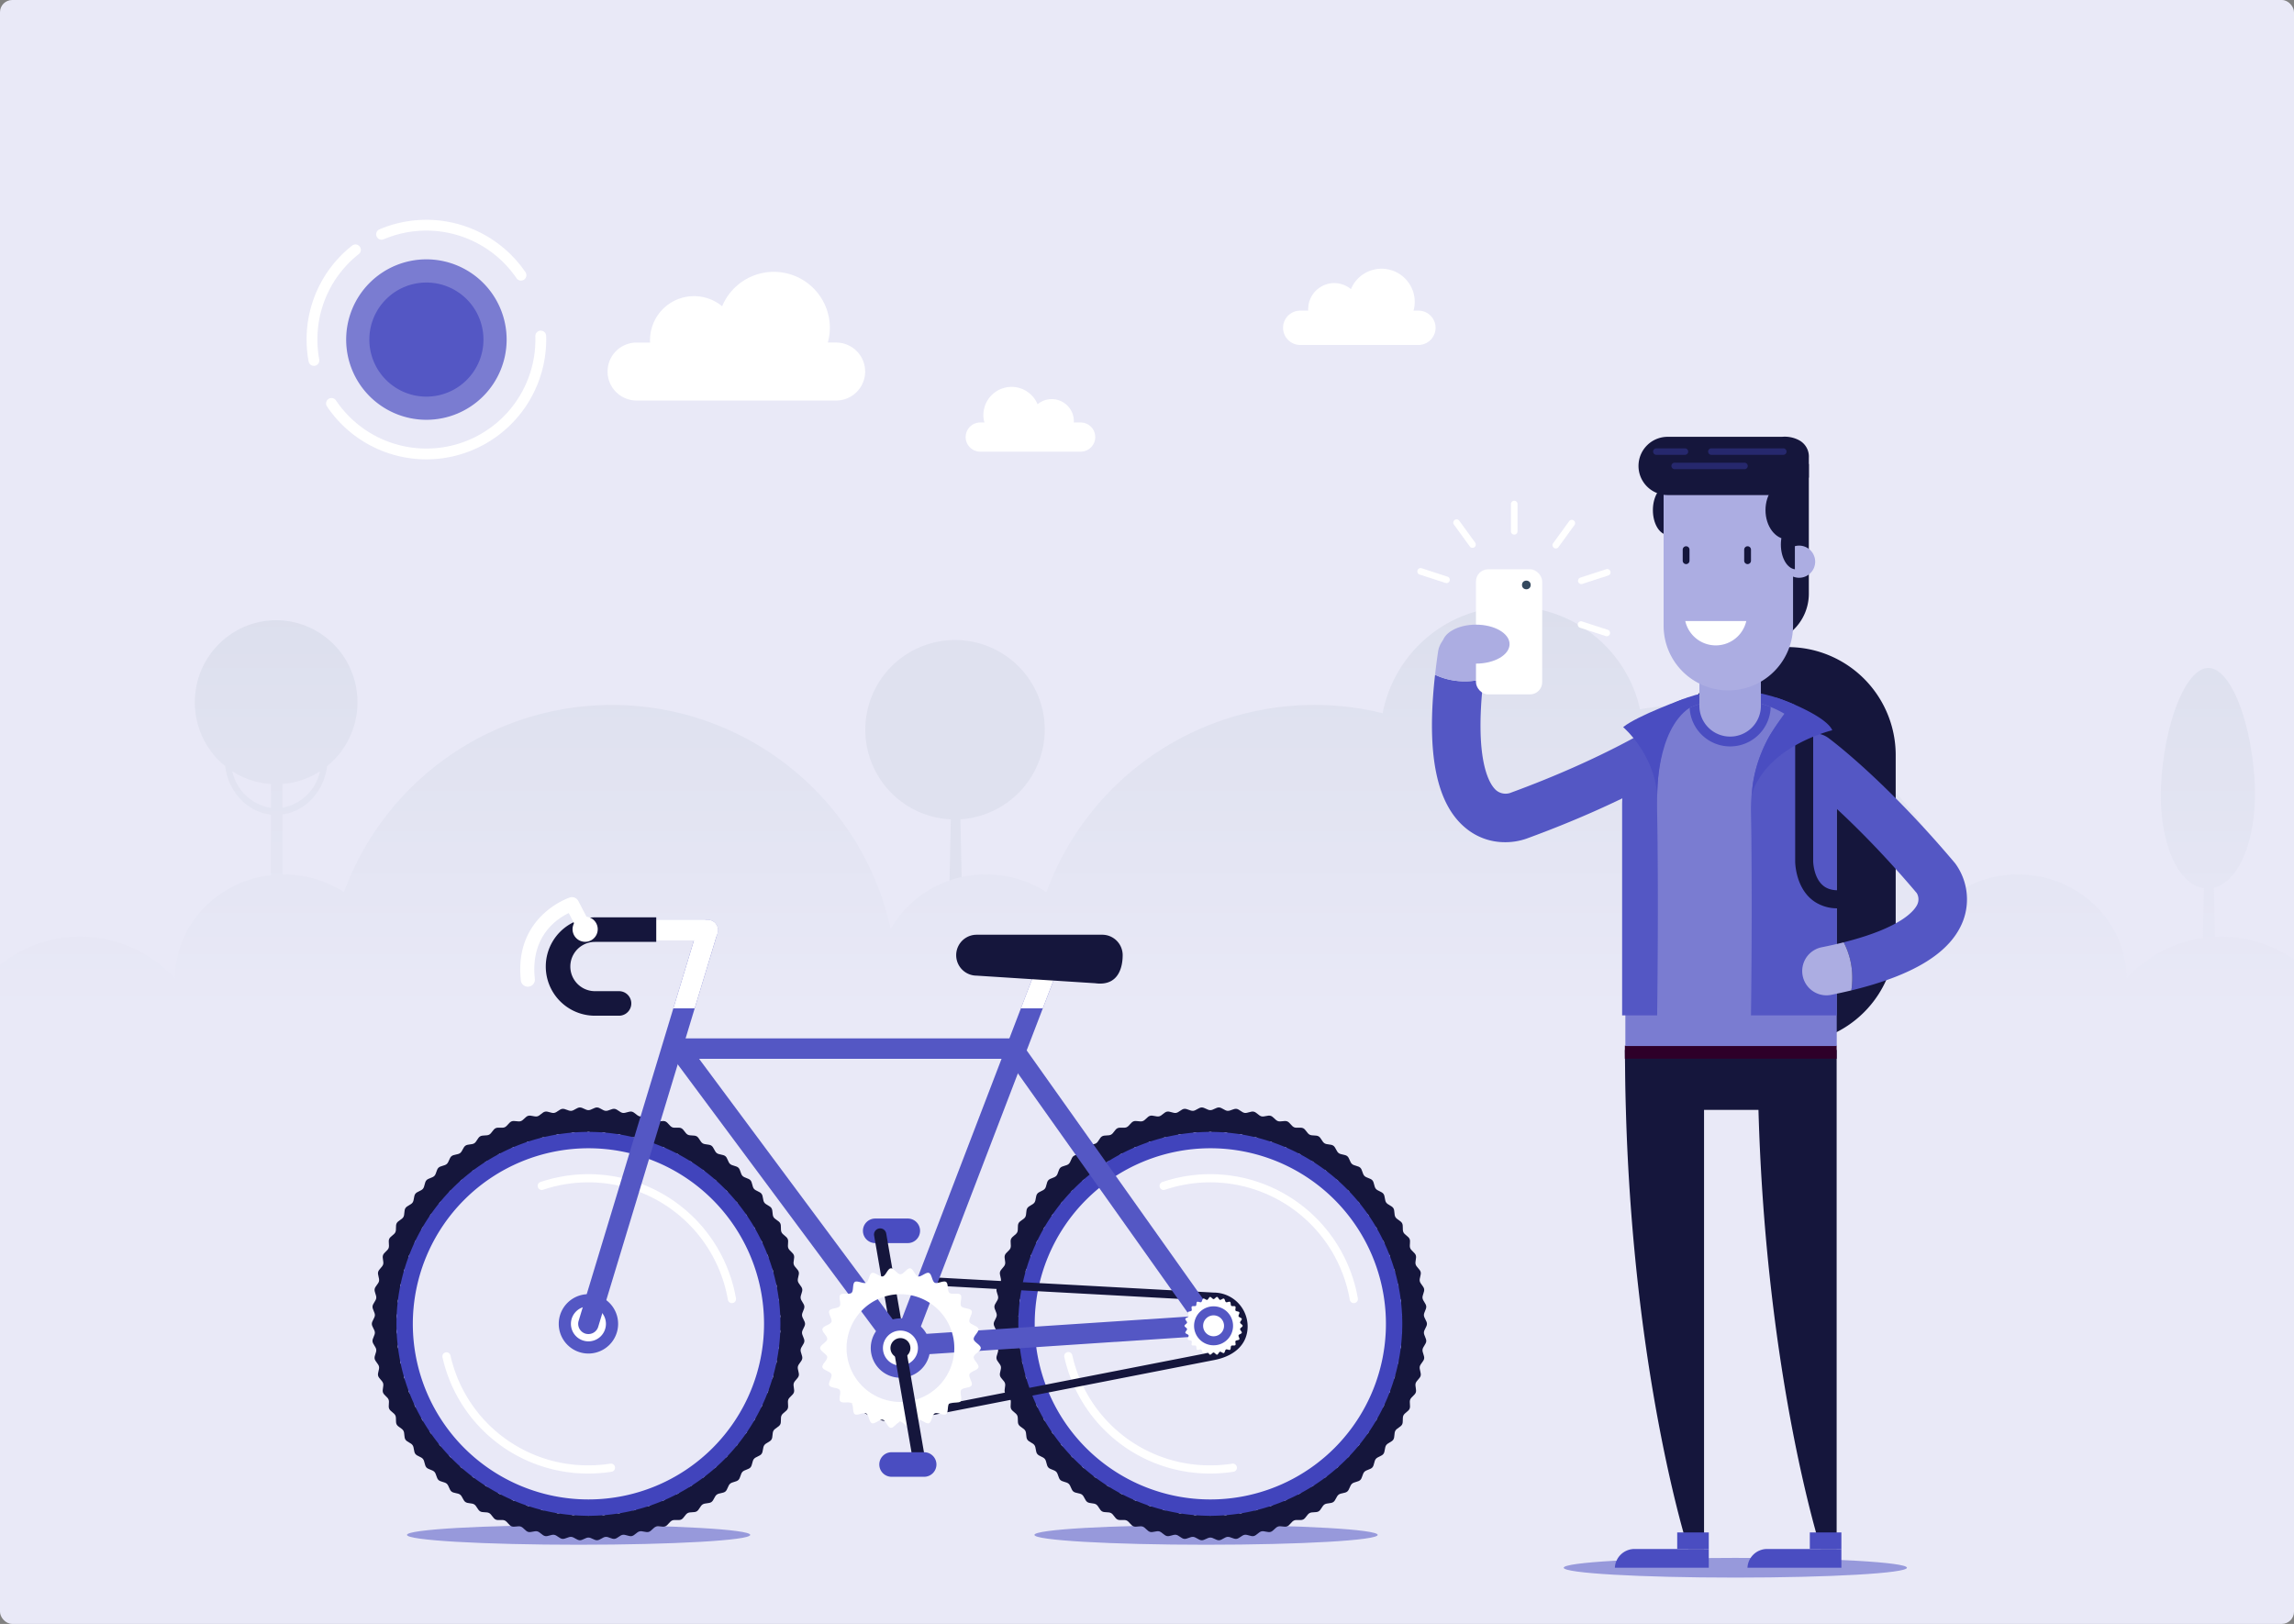 <svg xmlns="http://www.w3.org/2000/svg" width="565" height="400"><rect width="100%" height="100%" fill="#808080" stroke="none"/><defs><linearGradient id="linear-gradient" x1=".5" x2=".5" y2="1" gradientUnits="objectBoundingBox"><stop offset="0" stop-color="#dcdfed"/><stop offset="1" stop-color="#e9e9f7"/></linearGradient><clipPath id="clip-path"><rect id="mvp-71233-unsplash" class="cls-1" width="565" height="400" rx="3" transform="translate(385 5487)"/></clipPath><style>.cls-1{fill:#fff}.cls-6{fill:#7a7cd1}.cls-7{fill:#5457c4}.cls-8{fill:#9799db}.cls-9{fill:#4a4dc1}.cls-10{fill:#15163c}.cls-11{fill:#4144bc}.cls-12{fill:#acade2}.cls-16{fill:#26286d}</style></defs><g id="Mask_Group_4" data-name="Mask Group 4" transform="translate(-385 -5487)" clip-path="url(#clip-path)"><g id="Group_1935" data-name="Group 1935" transform="translate(499.605 5503.922)"><path id="color_background" data-name="color background" transform="translate(-194 -41)" fill="#e9e9f7" d="M0 0h757.562v444.722H0z"/><path id="Path_2062" data-name="Path 2062" d="M212.012 161.921a22.1 22.1 0 10-23.141 22.25l-.373 18.2h3.119l-.373-18.213a22.2 22.2 0 0020.768-22.237z" transform="translate(-69.297 .729)" fill="#dfe1ef"/><path id="Path_2063" data-name="Path 2063" d="M556.422 233.093c-.51 0-1.018.017-1.524.04l-.246-12.09c6.554-1.589 10.932-13.052 9.969-26.964-1.038-15-6.12-27.161-11.351-27.161s-10.4 12.16-11.542 27.161c-1.1 14.383 3.534 26.149 10.453 27.092l-.251 12.251a31.488 31.488 0 00-18.816 10.025c-.047-14.181-12.007-25.664-26.756-25.664a27.379 27.379 0 00-14.876 4.345A70.238 70.238 0 00413.3 177.1a32.374 32.374 0 00-63.39.966 70.318 70.318 0 00-82.822 44.063 27.38 27.38 0 00-14.876-4.345 26.919 26.919 0 00-23.478 13.394 70.3 70.3 0 00-134.65-9.049 27.38 27.38 0 00-14.884-4.346c-.1 0-.189.013-.285.014V203c5.711-.761 10.253-5.684 11.011-11.9a20.21 20.21 0 004.413-5l.014-.02a20.325 20.325 0 00.424-20.715c-.172-.3-.353-.6-.539-.9v-.008c-.317-.5-.656-.981-1.014-1.447a20.181 20.181 0 00-6.579-5.551l-.012-.005c-.29-.154-.587-.3-.886-.44h-.005a19.754 19.754 0 00-6.41-1.748h-.007a20.462 20.462 0 00-1.945-.095 19.849 19.849 0 00-7.88 1.624 20.257 20.257 0 00-11.528 13.535v.017c-.094.364-.173.734-.246 1.107v.009a20.591 20.591 0 00-.372 3.654c0 .083-.005.165-.005.249 0 .3.008.6.022.9q.02.4.053.8v.043a20.119 20.119 0 001.581 6.316l.014.029q.2.466.427.92l.021.043a20.248 20.248 0 005.359 6.691c.77 6.315 5.437 11.3 11.269 11.945v14.917c-13.282 1.482-23.6 12.308-23.646 25.477A31.483 31.483 0 000 252.578h585.561a31.66 31.66 0 00-29.139-19.485zm-477.5-37.6c.471-.035.938-.085 1.4-.154a19.671 19.671 0 002.12-.433h.005a19.842 19.842 0 005.72-2.528 11.586 11.586 0 01-9.248 8.971zm-2.825 5.9a11.556 11.556 0 01-9.5-9.014l.141.091h.007q.765.484 1.573.9.845.433 1.735.787h.008a19.835 19.835 0 006.042 1.353z" transform="translate(-123.969 -19.312)" fill="url(#linear-gradient)"/><g id="Group_1935-2" data-name="Group 1935" transform="translate(123.235 49.269)"><path id="cloud" class="cls-1" d="M235.85 81.244h1.122a6.378 6.378 0 01-.261-1.844 6.942 6.942 0 0113.35-2.653A5.452 5.452 0 01259 80.894a2.54 2.54 0 01-.016.35h1.772a3.591 3.591 0 010 7.18h-24.9a3.591 3.591 0 010-7.18z" transform="translate(-232.351 -43.367)"/><path id="cloud-2" data-name="cloud" class="cls-1" d="M353.907 49.991h-1.323a7.513 7.513 0 00.309-2.172 8.176 8.176 0 00-15.722-3.125 6.42 6.42 0 00-10.524 4.883 3.032 3.032 0 00.018.413h-2.087a4.229 4.229 0 000 8.455h29.329a4.229 4.229 0 000-8.455z" transform="translate(-242.289 -39.666)"/></g><g id="sun" transform="translate(-39.089 37.215)"><g id="Group_1936" data-name="Group 1936" transform="translate(0 6.05)"><path id="Path_2064" data-name="Path 2064" class="cls-1" d="M51.187 62.827a1.332 1.332 0 01-1.308-1.089 29.794 29.794 0 01-.489-5.384 29.359 29.359 0 0111.235-23.169 1.331 1.331 0 011.649 2.088 26.715 26.715 0 00-10.222 21.08 27.045 27.045 0 00.446 4.9 1.332 1.332 0 01-1.067 1.55 1.349 1.349 0 01-.244.024z" transform="translate(-49.39 -32.898)"/></g><g id="Group_1937" data-name="Group 1937" transform="translate(4.798 27.277)"><path id="Path_2065" data-name="Path 2065" class="cls-1" d="M79.5 88.558a29.492 29.492 0 01-24.474-13.029 1.33 1.33 0 112.206-1.488 26.846 26.846 0 0049.117-14.989c0-.286 0-.571-.012-.855a1.331 1.331 0 012.66-.085q.015.47.014.94A29.539 29.539 0 0179.5 88.558z" transform="translate(-54.798 -56.824)"/></g><g id="Group_1938" data-name="Group 1938" transform="translate(17.146)"><path id="Path_2066" data-name="Path 2066" class="cls-1" d="M104.368 41.06a1.329 1.329 0 01-1.1-.581 26.872 26.872 0 00-32.7-9.6 1.331 1.331 0 11-1.043-2.449 29.535 29.535 0 0135.942 10.55 1.331 1.331 0 01-1.1 2.08z" transform="translate(-68.715 -26.079)"/></g><path id="Path_2067" data-name="Path 2067" class="cls-6" d="M99.894 56.823a19.761 19.761 0 11-19.76-19.761 19.762 19.762 0 0119.76 19.761z" transform="translate(-50.629 -27.318)"/><path id="Path_2068" data-name="Path 2068" class="cls-7" d="M94.911 57.549A14.052 14.052 0 1180.86 43.5a14.051 14.051 0 0114.051 14.049z" transform="translate(-51.355 -28.044)"/></g><path id="cloud-3" data-name="cloud" class="cls-1" d="M189.4 57.951h-2.233a12.631 12.631 0 00.522-3.665 13.8 13.8 0 00-26.534-5.274 10.836 10.836 0 00-17.755 8.242 4.875 4.875 0 00.032.7h-3.522a7.137 7.137 0 000 14.27h49.5a7.137 7.137 0 000-14.27z" transform="translate(-97.904 9.506)"/><g id="Group_1941" data-name="Group 1941" transform="translate(-14.372 283.226)"><g id="Group_1939" data-name="Group 1939"><g id="shadow" transform="translate(0 75.498)"><path id="Path_2069" data-name="Path 2069" class="cls-8" d="M212.493 401.708c0 1.339 18.927 2.426 42.274 2.426s42.273-1.087 42.273-2.426-18.927-2.426-42.273-2.426-42.274 1.087-42.274 2.426z" transform="translate(-57.953 -399.282)"/><path id="Path_2070" data-name="Path 2070" class="cls-8" d="M38.305 401.708c0 1.339 18.926 2.426 42.273 2.426s42.274-1.087 42.274-2.426-18.927-2.426-42.274-2.426-42.273 1.087-42.273 2.426z" transform="translate(-38.305 -399.282)"/></g><path id="Path_2071" data-name="Path 2071" class="cls-9" d="M167.91 320.231h8.024a3.023 3.023 0 000-6.046h-8.024a3.023 3.023 0 000 6.046z" transform="translate(-52.583 -314.185)"/></g><g id="Group_1940" data-name="Group 1940" transform="translate(115.031 2.426)"><path id="Path_2072" data-name="Path 2072" class="cls-10" d="M167.982 318.688l.6 3.444 4.137 23.986a1.52 1.52 0 001.49 1.254 1.714 1.714 0 00.264-.02 1.506 1.506 0 001.227-1.746l-4.048-23.473-.685-3.957a1.512 1.512 0 00-2.981.513z" transform="translate(-167.961 -316.92)"/></g></g><g id="Group_1946" data-name="Group 1946" transform="translate(-23.025 255.861)"><g id="Group_1942" data-name="Group 1942"><path id="Path_2073" data-name="Path 2073" class="cls-10" d="M28.551 336.645c0-.715.724-1.412.752-2.121s-.638-1.467-.581-2.173.834-1.349.919-2.052-.518-1.514-.4-2.214.94-1.276 1.082-1.97-.393-1.549-.224-2.238 1.041-1.2 1.239-1.877-.267-1.575-.042-2.248 1.134-1.106 1.387-1.77-.138-1.592.141-2.246 1.22-1.011 1.525-1.652-.01-1.6.322-2.226 1.3-.909 1.654-1.524.119-1.593.5-2.192 1.366-.8 1.771-1.387.247-1.577.674-2.144 1.426-.691 1.876-1.241.373-1.553.844-2.084 1.476-.573 1.97-1.086.494-1.519 1.007-2.011 1.517-.453 2.049-.926.613-1.473 1.164-1.923 1.548-.332 2.117-.76.729-1.419 1.314-1.825 1.569-.206 2.171-.587.84-1.356 1.456-1.713 1.581-.079 2.211-.411.947-1.285 1.589-1.591 1.582.049 2.237-.232 1.047-1.2 1.712-1.458 1.573.177 2.249-.049 1.14-1.114 1.825-1.313 1.553.3 2.245.132 1.227-1.018 1.925-1.16 1.522.428 2.227.313 1.305-.915 2.014-1 1.482.55 2.193.492 1.375-.806 2.089-.835 1.434.667 2.149.667 1.441-.7 2.148-.667 1.382.779 2.088.835 1.491-.578 2.195-.492 1.314.887 2.014 1 1.532-.455 2.228-.313 1.236.99 1.925 1.16 1.564-.329 2.246-.131 1.152 1.088 1.825 1.313 1.585-.2 2.248.05 1.06 1.178 1.714 1.458 1.594-.074 2.237.232.961 1.26 1.589 1.591 1.6.056 2.211.412.857 1.333 1.457 1.714 1.585.183 2.17.587.747 1.4 1.315 1.825 1.566.31 2.116.759.633 1.453 1.165 1.924 1.537.433 2.049.926.514 1.5 1.007 2.011 1.5.554 1.969 1.085.393 1.535.844 2.085 1.447.673 1.875 1.24.27 1.56.674 2.145 1.389.786 1.771 1.388.143 1.575.5 2.191 1.321.893 1.653 1.523.015 1.583.322 2.225 1.245 1 1.524 1.653-.112 1.578.142 2.245 1.16 1.094 1.386 1.77-.24 1.564-.042 2.248 1.067 1.185 1.239 1.877-.366 1.539-.224 2.238.968 1.267 1.082 1.971-.49 1.5-.4 2.213.862 1.339.92 2.051-.61 1.459-.582 2.173.752 1.406.752 2.121-.724 1.412-.752 2.121.638 1.467.582 2.173-.835 1.349-.92 2.052.518 1.513.4 2.213-.94 1.278-1.082 1.972.394 1.549.224 2.238-1.041 1.2-1.238 1.877.266 1.575.041 2.248-1.134 1.106-1.387 1.77.138 1.592-.141 2.245-1.22 1.011-1.525 1.653.01 1.6-.322 2.225-1.3.91-1.654 1.525-.12 1.592-.5 2.192-1.365.8-1.77 1.387-.248 1.578-.675 2.145-1.426.69-1.876 1.24-.372 1.553-.844 2.084-1.476.574-1.97 1.087-.493 1.517-1.007 2.01-1.517.453-2.049.927-.614 1.473-1.164 1.923-1.548.331-2.117.76-.729 1.42-1.314 1.825-1.569.2-2.171.587-.839 1.356-1.456 1.712-1.58.08-2.211.413-.946 1.284-1.589 1.59-1.582-.049-2.236.232-1.048 1.2-1.713 1.457-1.573-.176-2.248.051-1.141 1.114-1.826 1.313-1.552-.3-2.245-.133-1.226 1.018-1.925 1.161-1.522-.429-2.227-.315-1.305.916-2.014 1-1.482-.55-2.193-.492-1.374.806-2.089.835-1.434-.667-2.148-.667-1.441.7-2.149.667-1.382-.779-2.088-.835-1.491.578-2.195.492-1.314-.888-2.014-1-1.532.456-2.228.314-1.237-.991-1.925-1.161-1.564.331-2.246.133-1.152-1.088-1.825-1.313-1.585.2-2.249-.051-1.059-1.178-1.712-1.457-1.6.074-2.238-.232-.961-1.26-1.589-1.591-1.6-.056-2.211-.413-.857-1.334-1.457-1.713-1.586-.183-2.171-.587-.746-1.4-1.314-1.826-1.567-.31-2.117-.76-.632-1.451-1.164-1.923-1.537-.434-2.049-.926-.514-1.5-1.007-2.01-1.5-.555-1.969-1.087-.393-1.533-.844-2.084-1.448-.672-1.876-1.241-.269-1.56-.673-2.145-1.39-.785-1.771-1.387-.143-1.575-.5-2.192-1.322-.894-1.654-1.524-.016-1.582-.321-2.224-1.246-1-1.526-1.653.113-1.578-.14-2.245-1.16-1.094-1.387-1.77.24-1.564.041-2.248-1.066-1.185-1.237-1.878.366-1.538.223-2.237-.967-1.267-1.082-1.971.49-1.5.4-2.213-.862-1.339-.919-2.051.61-1.459.581-2.173-.751-1.407-.751-2.122zm6.755 0c0 .633-.7 1.278-.672 1.9s.772 1.219.822 1.845-.592 1.33-.517 1.954.867 1.153.967 1.774-.484 1.372-.358 1.987.957 1.078 1.108 1.688-.371 1.405-.2 2.009 1.042 1 1.241 1.593-.256 1.431-.032 2.019 1.119.909 1.366 1.487-.139 1.447.131 2.015 1.189.815 1.482 1.372-.021 1.453.295 2 1.25.718 1.587 1.249.095 1.45.453 1.967 1.3.615 1.682 1.118.211 1.436.61 1.924 1.348.507 1.766.979.324 1.417.76 1.871 1.385.4 1.839.835.437 1.385.908 1.8 1.412.287 1.9.686.545 1.345 1.049 1.725 1.429.173 1.948.531.65 1.3 1.183 1.637 1.439.057 1.985.373.753 1.241 1.311 1.536 1.438-.06 2.008.212.85 1.176 1.43 1.426 1.428-.177 2.018.049.942 1.1 1.541 1.3 1.41-.289 2.016-.114 1.029 1.024 1.642 1.175 1.381-.4 2-.277 1.108.937 1.732 1.037 1.344-.514 1.972-.437 1.179.844 1.81.893 1.3-.619 1.93-.593 1.244.746 1.877.746 1.249-.722 1.876-.746 1.3.644 1.931.593 1.187-.819 1.811-.894 1.351.539 1.971.438 1.116-.912 1.732-1.037 1.39.427 2 .276 1.038-1 1.642-1.175 1.42.313 2.016.114.954-1.082 1.542-1.305 1.44.2 2.018-.049.862-1.155 1.43-1.426 1.451.08 2.009-.213.766-1.22 1.311-1.535 1.452-.037 1.984-.374.666-1.279 1.184-1.637 1.445-.153 1.948-.532.561-1.326 1.049-1.726 1.428-.267 1.9-.686.453-1.366.908-1.8 1.4-.38 1.839-.835.342-1.4.76-1.87 1.367-.492 1.766-.979.231-1.42.61-1.924 1.324-.6 1.682-1.118.115-1.435.453-1.966 1.27-.7 1.587-1.25 0-1.439.293-2 1.21-.8 1.482-1.372-.117-1.434.131-2.014 1.142-.9 1.366-1.487-.227-1.407-.027-2.007 1.066-.986 1.241-1.593-.347-1.4-.2-2.009.981-1.068 1.107-1.687-.46-1.363-.358-1.986.892-1.145.967-1.774-.568-1.322-.517-1.952.8-1.213.822-1.845-.672-1.271-.672-1.9.7-1.279.672-1.9-.772-1.22-.822-1.845.593-1.329.517-1.953-.867-1.153-.967-1.773.484-1.372.358-1.987-.957-1.078-1.107-1.688.371-1.405.2-2.01-1.042-1-1.24-1.593.256-1.431.032-2.019-1.119-.909-1.366-1.487.138-1.447-.132-2.015-1.188-.815-1.482-1.372.022-1.453-.294-2-1.25-.718-1.587-1.25-.095-1.45-.453-1.967-1.3-.614-1.682-1.116-.211-1.438-.609-1.925-1.349-.508-1.766-.98-.325-1.416-.76-1.87-1.385-.4-1.839-.835-.437-1.386-.908-1.8-1.412-.287-1.9-.686-.545-1.346-1.049-1.725-1.429-.173-1.947-.532-.651-1.3-1.184-1.636-1.439-.058-1.984-.374-.753-1.24-1.311-1.534-1.437.058-2.008-.214-.85-1.177-1.43-1.425-1.428.175-2.018-.05-.942-1.1-1.541-1.3-1.41.289-2.017.113-1.028-1.024-1.641-1.176-1.381.4-2 .278-1.107-.937-1.731-1.037-1.343.514-1.971.438-1.18-.845-1.81-.9-1.3.62-1.931.594-1.244-.747-1.876-.747-1.25.723-1.877.747-1.3-.644-1.93-.594-1.188.82-1.811.9-1.352-.539-1.972-.438-1.116.911-1.732 1.037-1.39-.428-2-.278-1.038 1-1.642 1.176-1.42-.313-2.017-.114-.953 1.081-1.54 1.3-1.441-.2-2.019.051-.863 1.155-1.431 1.425-1.451-.08-2.008.214-.767 1.22-1.311 1.535-1.452.036-1.985.374-.666 1.278-1.184 1.637-1.444.153-1.947.531-.562 1.326-1.05 1.726-1.428.269-1.9.686-.452 1.366-.907 1.8-1.4.381-1.838.836-.343 1.4-.761 1.87-1.367.492-1.766.98-.23 1.42-.609 1.925-1.324.6-1.682 1.116-.115 1.436-.453 1.968-1.27.7-1.587 1.248 0 1.44-.293 2-1.211.8-1.482 1.373.116 1.435-.132 2.015-1.141.9-1.365 1.487.232 1.42.032 2.018-1.065.987-1.241 1.593.348 1.4.2 2.01-.981 1.069-1.107 1.688.46 1.363.358 1.986-.892 1.145-.967 1.773.568 1.321.517 1.951-.8 1.213-.822 1.845.661 1.259.661 1.892z" transform="translate(-28.551 -283.341)"/></g><g id="Group_1943" data-name="Group 1943" transform="translate(6.065 6.022)"><path id="Path_2074" data-name="Path 2074" class="cls-11" d="M35.387 337.411a47.282 47.282 0 1147.283 47.282 47.335 47.335 0 01-47.283-47.282zm4.031 0A43.251 43.251 0 1082.67 294.16a43.3 43.3 0 00-43.252 43.251z" transform="translate(-35.387 -290.129)"/></g><g id="Group_1944" data-name="Group 1944" transform="translate(40.847 16.435)"><path id="Path_2075" data-name="Path 2075" class="cls-1" d="M122.434 333.633a1.033 1.033 0 00.171-.016 1.007 1.007 0 00.823-1.162A36.906 36.906 0 0075.276 303.8a1.007 1.007 0 10.646 1.908 34.893 34.893 0 0145.519 27.092 1.009 1.009 0 00.993.833z" transform="translate(-74.591 -301.865)"/></g><g id="Group_1945" data-name="Group 1945" transform="translate(17.369 60.283)"><path id="Path_2076" data-name="Path 2076" class="cls-1" d="M84.107 381.179a37.317 37.317 0 005.675-.434 1.008 1.008 0 10-.308-1.992 35.34 35.34 0 01-5.368.411 34.66 34.66 0 01-33.988-27.09 1.008 1.008 0 00-1.965.446 36.664 36.664 0 0035.954 28.659z" transform="translate(-48.128 -351.288)"/></g></g><g id="Group_1947" data-name="Group 1947" transform="translate(23.011 301.856)"><path id="Path_2077" data-name="Path 2077" class="cls-7" d="M80.44 342.493a7.311 7.311 0 107.311-7.31 7.31 7.31 0 00-7.311 7.31z" transform="translate(-80.44 -335.183)"/><path id="Path_2078" data-name="Path 2078" class="cls-1" d="M83.821 342.874a4.311 4.311 0 104.312-4.31 4.311 4.311 0 00-4.312 4.31z" transform="translate(-80.821 -335.564)"/></g><g id="Group_1952" data-name="Group 1952" transform="translate(130.141 255.861)"><g id="Group_1948" data-name="Group 1948"><path id="Path_2079" data-name="Path 2079" class="cls-10" d="M201.19 336.645c0-.715.724-1.412.752-2.121s-.638-1.466-.582-2.173.835-1.349.919-2.052-.517-1.513-.4-2.214.94-1.277 1.082-1.971-.394-1.549-.224-2.238 1.04-1.2 1.238-1.877-.267-1.575-.042-2.248 1.135-1.106 1.387-1.77-.138-1.592.141-2.246 1.22-1.011 1.526-1.652-.01-1.6.321-2.226 1.3-.909 1.655-1.524.119-1.592.5-2.191 1.365-.8 1.77-1.388.248-1.577.675-2.144 1.426-.691 1.876-1.241.372-1.553.844-2.084 1.477-.573 1.97-1.086.494-1.518 1.007-2.01 1.516-.454 2.049-.926.613-1.474 1.164-1.924 1.548-.331 2.117-.76.729-1.419 1.315-1.825 1.569-.2 2.17-.586.84-1.357 1.457-1.714 1.58-.079 2.21-.411.946-1.285 1.589-1.591 1.581.049 2.236-.231 1.047-1.2 1.713-1.458 1.572.177 2.248-.049 1.141-1.114 1.826-1.313 1.553.3 2.245.132 1.226-1.018 1.925-1.16 1.522.428 2.226.313 1.306-.915 2.015-1 1.482.55 2.194.492 1.374-.806 2.088-.835 1.435.667 2.149.667 1.44-.7 2.149-.667 1.382.779 2.088.835 1.491-.578 2.194-.492 1.316.887 2.016 1 1.531-.454 2.227-.312 1.237.99 1.925 1.16 1.563-.329 2.246-.132 1.152 1.088 1.825 1.313 1.585-.2 2.249.05 1.059 1.179 1.712 1.459 1.6-.075 2.237.232.961 1.26 1.59 1.591 1.6.055 2.211.412.856 1.333 1.456 1.713 1.587.183 2.171.587.747 1.4 1.315 1.826 1.566.309 2.116.759.633 1.451 1.164 1.923 1.538.434 2.049.927.515 1.5 1.008 2.01 1.5.555 1.968 1.086.393 1.534.844 2.085 1.448.673 1.876 1.24.27 1.56.674 2.145 1.389.786 1.771 1.387.143 1.577.5 2.193 1.322.893 1.654 1.522.015 1.583.321 2.225 1.246 1 1.526 1.653-.113 1.578.14 2.245 1.16 1.094 1.386 1.77-.239 1.564-.041 2.248 1.068 1.185 1.239 1.877-.366 1.538-.224 2.238.967 1.267 1.081 1.971-.491 1.5-.4 2.213.861 1.339.919 2.051-.609 1.459-.58 2.173.751 1.406.751 2.121-.723 1.412-.751 2.121.636 1.467.58 2.173-.835 1.349-.919 2.052.517 1.513.4 2.213-.939 1.278-1.082 1.972.394 1.549.225 2.238-1.041 1.2-1.239 1.877.266 1.575.041 2.248-1.133 1.106-1.386 1.77.138 1.592-.14 2.245-1.221 1.012-1.526 1.653.009 1.6-.322 2.226-1.3.91-1.654 1.524-.119 1.592-.5 2.192-1.366.8-1.771 1.387-.248 1.577-.674 2.144-1.426.691-1.876 1.242-.373 1.552-.845 2.084-1.475.573-1.968 1.086-.5 1.518-1.008 2.01-1.517.454-2.049.927-.614 1.473-1.165 1.923-1.548.332-2.117.76-.728 1.42-1.313 1.825-1.57.206-2.17.587-.842 1.356-1.457 1.712-1.58.081-2.211.413-.947 1.284-1.589 1.59-1.581-.049-2.237.232-1.046 1.2-1.712 1.457-1.573-.176-2.249.051-1.141 1.114-1.825 1.313-1.553-.3-2.245-.133-1.226 1.018-1.925 1.161-1.522-.429-2.226-.314-1.306.916-2.016 1-1.482-.55-2.193-.492-1.374.806-2.088.835-1.434-.667-2.149-.667-1.44.7-2.149.667-1.381-.779-2.088-.835-1.491.578-2.2.492-1.314-.888-2.014-1-1.532.456-2.227.314-1.238-.991-1.926-1.161-1.563.33-2.245.133-1.152-1.088-1.826-1.313-1.585.2-2.248-.051-1.059-1.178-1.713-1.457-1.594.074-2.237-.232-.961-1.26-1.589-1.591-1.6-.056-2.211-.413-.857-1.334-1.458-1.713-1.585-.183-2.17-.588-.746-1.4-1.314-1.825-1.567-.31-2.117-.76-.633-1.451-1.164-1.923-1.537-.434-2.049-.926-.514-1.5-1.007-2.011-1.5-.554-1.969-1.086-.393-1.534-.844-2.084-1.447-.672-1.875-1.242-.27-1.559-.675-2.144-1.389-.785-1.77-1.387-.143-1.575-.5-2.191-1.321-.894-1.654-1.524-.015-1.583-.321-2.225-1.245-1-1.525-1.653.113-1.578-.141-2.244-1.16-1.095-1.386-1.771.24-1.563.042-2.248-1.067-1.184-1.239-1.878.366-1.538.224-2.237-.969-1.267-1.082-1.971.49-1.5.4-2.213-.861-1.339-.919-2.051.61-1.459.582-2.173-.749-1.409-.749-2.124zm6.755 0c0 .633-.7 1.278-.672 1.9s.771 1.219.822 1.845-.593 1.33-.517 1.954.867 1.153.967 1.774-.484 1.372-.358 1.987.957 1.078 1.107 1.688-.371 1.405-.2 2.009 1.042 1 1.24 1.593-.256 1.431-.032 2.019 1.119.909 1.366 1.487-.138 1.447.131 2.014 1.189.815 1.482 1.372-.022 1.453.294 2 1.25.718 1.587 1.247.095 1.451.453 1.969 1.3.615 1.682 1.118.211 1.436.61 1.924 1.348.507 1.766.979.325 1.417.761 1.871 1.384.4 1.838.835.437 1.385.908 1.8 1.411.286 1.9.684.546 1.346 1.05 1.726 1.428.173 1.947.531.651 1.3 1.184 1.637 1.438.057 1.983.373.754 1.24 1.312 1.535 1.437-.059 2.007.212.85 1.177 1.431 1.426 1.428-.176 2.018.049.942 1.1 1.541 1.305 1.409-.289 2.016-.114 1.029 1.024 1.642 1.175 1.38-.4 2-.277 1.108.937 1.733 1.037 1.342-.514 1.97-.438 1.179.845 1.809.894 1.3-.619 1.931-.593 1.244.746 1.877.746 1.25-.722 1.877-.746 1.3.644 1.93.593 1.187-.819 1.811-.894 1.352.539 1.972.438 1.116-.912 1.732-1.037 1.39.427 2 .277 1.038-1 1.642-1.176 1.42.313 2.016.114.953-1.081 1.541-1.305 1.44.2 2.019-.049.862-1.155 1.43-1.426 1.451.08 2.009-.213.767-1.22 1.311-1.535 1.452-.037 1.984-.374.666-1.278 1.184-1.637 1.444-.153 1.948-.532.561-1.326 1.048-1.725 1.428-.269 1.9-.686.452-1.367.908-1.8 1.4-.38 1.839-.834.341-1.4.759-1.871 1.367-.492 1.766-.979.231-1.42.61-1.924 1.323-.6 1.681-1.118.115-1.435.453-1.966 1.27-.7 1.586-1.249 0-1.439.295-2 1.21-.8 1.481-1.372-.117-1.434.132-2.014 1.141-.9 1.365-1.487-.232-1.419-.031-2.019 1.064-.986 1.239-1.593-.347-1.4-.2-2.01.981-1.068 1.107-1.687-.458-1.363-.358-1.986.892-1.145.967-1.774-.568-1.322-.517-1.952.8-1.213.822-1.845-.673-1.271-.673-1.9.7-1.278.673-1.9-.771-1.22-.822-1.845.593-1.329.517-1.953-.867-1.152-.967-1.773.484-1.373.358-1.988-.957-1.078-1.108-1.688.371-1.405.2-2.01-1.041-1-1.239-1.593.256-1.431.031-2.019-1.119-.909-1.366-1.487.139-1.447-.131-2.016-1.189-.814-1.482-1.371.021-1.453-.295-2-1.25-.718-1.587-1.249-.095-1.45-.452-1.967-1.3-.615-1.683-1.118-.21-1.436-.609-1.924-1.348-.508-1.766-.98-.325-1.415-.761-1.87-1.384-.4-1.838-.835-.437-1.385-.908-1.8-1.411-.287-1.9-.686-.547-1.347-1.05-1.725-1.428-.174-1.947-.532-.652-1.3-1.183-1.637-1.438-.057-1.984-.373-.753-1.24-1.311-1.535-1.437.059-2.008-.213-.85-1.177-1.43-1.425-1.429.175-2.019-.05-.941-1.1-1.541-1.3-1.409.289-2.015.113-1.03-1.025-1.643-1.176-1.381.4-2 .278-1.108-.937-1.732-1.037-1.343.514-1.971.437-1.179-.844-1.809-.894-1.3.62-1.931.594-1.244-.747-1.877-.747-1.25.723-1.877.747-1.3-.644-1.93-.594-1.187.82-1.811.9-1.351-.539-1.971-.438-1.116.912-1.733 1.037-1.389-.428-2-.277-1.038 1-1.642 1.176-1.42-.313-2.016-.114-.954 1.081-1.542 1.3-1.44-.2-2.018.05-.863 1.155-1.43 1.425-1.451-.079-2.009.214-.767 1.22-1.312 1.535-1.451.037-1.983.374-.666 1.278-1.184 1.637-1.445.153-1.948.531-.561 1.326-1.049 1.726-1.428.269-1.9.686-.452 1.367-.907 1.8-1.4.381-1.838.836-.342 1.4-.761 1.87-1.366.492-1.766.979-.23 1.42-.61 1.924-1.324.6-1.682 1.117-.114 1.435-.452 1.967-1.271.7-1.587 1.248 0 1.44-.294 2-1.21.8-1.482 1.372.117 1.435-.131 2.015-1.142.9-1.366 1.487.232 1.42.033 2.018-1.066.987-1.241 1.593.347 1.4.2 2.01-.981 1.069-1.107 1.688.46 1.363.358 1.986-.892 1.145-.967 1.773.568 1.321.517 1.951-.8 1.213-.822 1.845.675 1.267.675 1.9z" transform="translate(-201.19 -283.341)"/></g><g id="Group_1949" data-name="Group 1949" transform="translate(6.065 6.022)"><path id="Path_2080" data-name="Path 2080" class="cls-11" d="M208.026 337.411a47.282 47.282 0 1147.282 47.282 47.335 47.335 0 01-47.282-47.282zm4.031 0a43.252 43.252 0 1043.251-43.251 43.3 43.3 0 00-43.251 43.251z" transform="translate(-208.026 -290.129)"/></g><g id="Group_1950" data-name="Group 1950" transform="translate(40.848 16.435)"><path id="Path_2081" data-name="Path 2081" class="cls-1" d="M295.073 333.633a1.024 1.024 0 00.171-.016 1 1 0 00.822-1.162 36.9 36.9 0 00-48.15-28.656 1.007 1.007 0 00.645 1.908 34.894 34.894 0 0145.52 27.088 1.008 1.008 0 00.992.838z" transform="translate(-247.231 -301.865)"/></g><g id="Group_1951" data-name="Group 1951" transform="translate(17.37 60.283)"><path id="Path_2082" data-name="Path 2082" class="cls-1" d="M256.745 381.179a37.323 37.323 0 005.676-.434 1.008 1.008 0 10-.307-1.992 35.346 35.346 0 01-5.369.411 34.659 34.659 0 01-33.986-27.09 1.008 1.008 0 10-1.965.446 36.665 36.665 0 0035.951 28.659z" transform="translate(-220.768 -351.289)"/></g></g><g id="Group_1953" data-name="Group 1953" transform="translate(89.223 297.282)"><path id="Path_2083" data-name="Path 2083" class="cls-10" d="M155.071 347.849a18.048 18.048 0 0118.261-17.821l76.868 4.18a8.362 8.362 0 018.329 8.376c-.027 4.223-3.031 7.226-8.239 8.242L173.226 365.9a11.325 11.325 0 01-2 .165c-8.216-.053-16.217-9.078-16.155-18.216zm2.032.014c-.055 8.122 6.946 16.14 14.135 16.19a9.113 9.113 0 001.614-.131l77.048-15.073c2.454-.478 6.571-1.931 6.6-6.279a6.349 6.349 0 00-6.36-6.348l-76.868-4.181a16.013 16.013 0 00-16.172 15.822z" transform="translate(-155.071 -330.027)"/></g><g id="Group_1957" data-name="Group 1957" transform="translate(27.8 209.674)"><g id="Group_1954" data-name="Group 1954" transform="translate(22.249 29.172)"><path id="Path_2084" data-name="Path 2084" class="cls-7" d="M165.828 341.408l-54.415-73.223a2.52 2.52 0 012.023-4.023h82.293a2.514 2.514 0 012.054 1.062l48.37 68.185a2.519 2.519 0 01-1.888 3.971l-76.249 5.038c-.055 0-.111.006-.166.006a2.515 2.515 0 01-2.022-1.016zm28.6-72.206h-75.982l50.606 68.1 70.384-4.652z" transform="translate(-110.916 -264.163)"/></g><g id="Group_1955" data-name="Group 1955" transform="translate(77.853 10.019)"><path id="Path_2085" data-name="Path 2085" class="cls-7" d="M175.211 338.489a2.54 2.54 0 003.255-1.451l31.7-82.7 3.196-8.338a2.52 2.52 0 10-4.707-1.8l-3.889 10.147-31.006 80.9a2.517 2.517 0 001.451 3.242z" transform="translate(-173.589 -242.574)"/><path id="Path_2086" data-name="Path 2086" class="cls-1" d="M208.729 254.338h5.4l3.196-8.338a2.52 2.52 0 10-4.707-1.8z" transform="translate(-177.553 -242.574)"/></g><g id="Group_1956" data-name="Group 1956"><path id="Path_2087" data-name="Path 2087" class="cls-7" d="M87.63 333.187a2.646 2.646 0 00.728.1 2.516 2.516 0 002.411-1.788l23.765-78.442 5.613-18.531a2.517 2.517 0 10-4.817-1.462l-6.057 19.993-23.327 76.98a2.531 2.531 0 001.684 3.15z" transform="translate(-85.838 -231.282)"/><path id="Path_2088" data-name="Path 2088" class="cls-1" d="M112.253 253.061h5.26l5.613-18.531a2.517 2.517 0 10-4.817-1.462z" transform="translate(-88.818 -231.282)"/></g></g><g id="Group_1958" data-name="Group 1958" transform="translate(87.384 295.489)"><path id="Path_2089" data-name="Path 2089" class="cls-1" d="M154.741 349.843c.091.767-1.354 1.808-1.172 2.544s1.948 1 2.218 1.711-.88 2.077-.525 2.75 2.129.5 2.563 1.127-.358 2.226.149 2.8 2.186-.026 2.759.482.179 2.246.809 2.681 2.115-.547 2.795-.189.709 2.136 1.428 2.409 1.919-1.039 2.667-.855 1.2 1.9 1.966 1.993c.751.091 1.61-1.469 2.384-1.469s1.636 1.561 2.386 1.469c.767-.092 1.231-1.813 1.967-1.994s1.956 1.125 2.666.855.755-2.054 1.428-2.41 2.168.624 2.8.189.238-2.174.809-2.682 2.251.091 2.758-.482-.287-2.166.148-2.8 2.206-.449 2.564-1.127-.8-2.033-.526-2.751 2.034-.962 2.218-1.71-1.266-1.777-1.172-2.544c.089-.751 1.742-1.417 1.742-2.191s-1.654-1.443-1.743-2.191c-.093-.767 1.353-1.809 1.172-2.544s-1.947-1-2.218-1.71.879-2.079.526-2.751-2.131-.5-2.565-1.127.358-2.226-.149-2.8-2.186.026-2.757-.482-.18-2.246-.81-2.68-2.116.546-2.795.189-.709-2.136-1.428-2.409-1.918 1.039-2.666.854-1.2-1.9-1.967-1.992c-.749-.091-1.608 1.469-2.384 1.469s-1.635-1.561-2.385-1.469c-.767.091-1.231 1.814-1.966 1.994s-1.958-1.125-2.667-.855-.755 2.054-1.429 2.409-2.167-.623-2.795-.189-.238 2.175-.808 2.681-2.252-.09-2.76.482.288 2.168-.147 2.8-2.206.447-2.564 1.126.8 2.032.526 2.751-2.033.961-2.217 1.708 1.263 1.778 1.172 2.544c-.091.75-1.743 1.417-1.743 2.191s1.648 1.445 1.738 2.195zm4.772-2.192a13.269 13.269 0 1113.268 13.269 13.269 13.269 0 01-13.267-13.269z" transform="translate(-152.998 -328.007)"/><path id="Path_2090" data-name="Path 2090" class="cls-7" d="M167.058 349.219a7.31 7.31 0 107.31-7.31 7.311 7.311 0 00-7.31 7.31z" transform="translate(-154.584 -329.575)"/><path id="Path_2091" data-name="Path 2091" class="cls-1" d="M170.438 349.6a4.311 4.311 0 104.311-4.31 4.312 4.312 0 00-4.311 4.31z" transform="translate(-154.965 -329.956)"/><path id="Path_2092" data-name="Path 2092" class="cls-10" d="M172.526 349.836a2.458 2.458 0 102.458-2.458 2.459 2.459 0 00-2.458 2.458z" transform="translate(-155.201 -330.192)"/></g><g id="Group_1959" data-name="Group 1959" transform="translate(120.899 213.319)"><path id="Path_2093" data-name="Path 2093" class="cls-10" d="M195.811 245.466l29.167 1.871c5.873.816 6.8-4.127 6.8-6.91a5.037 5.037 0 00-5.038-5.038h-30.929a5.038 5.038 0 000 10.076z" transform="translate(-190.773 -235.39)"/></g><g id="Group_1964" data-name="Group 1964" transform="translate(13.528 204.058)"><g id="Group_1960" data-name="Group 1960" transform="translate(17.626 5.616)"><path id="Path_2094" data-name="Path 2094" class="cls-1" d="M92.139 236.319h26.025a2.519 2.519 0 000-5.038H92.139a2.519 2.519 0 100 5.038z" transform="translate(-89.619 -231.281)"/></g><g id="Group_1961" data-name="Group 1961" transform="translate(6.291 4.979)"><path id="Path_2095" data-name="Path 2095" class="cls-10" d="M88.957 230.563h15.092v6.045H88.957a6.069 6.069 0 100 12.138h5.923a3.023 3.023 0 010 6.046H88.8a12.115 12.115 0 01.158-24.229z" transform="translate(-76.842 -230.563)"/></g><g id="Group_1963" data-name="Group 1963"><g id="Group_1962" data-name="Group 1962"><path id="Path_2096" data-name="Path 2096" class="cls-1" d="M71.622 247.01c.063 0 .126 0 .188-.011a1.733 1.733 0 001.537-1.909c-1.136-10.505 5.44-14.831 8.357-16.215l2.5 4.788a1.733 1.733 0 003.071-1.6l-3.229-6.178a1.733 1.733 0 00-2.046-.856c-.139.043-13.821 4.493-12.1 20.434a1.734 1.734 0 001.722 1.547z" transform="translate(-69.752 -224.951)"/></g><path id="Path_2097" data-name="Path 2097" class="cls-1" d="M84.383 232.657a3.1 3.1 0 103.811-2.18 3.1 3.1 0 00-3.811 2.18z" transform="translate(-71.39 -225.562)"/></g></g><g id="Group_1967" data-name="Group 1967" transform="translate(101.963 313.954)"><g id="Group_1965" data-name="Group 1965" transform="translate(3.582)"><path id="Path_2098" data-name="Path 2098" class="cls-10" d="M173.489 350.59l4.09 23.693.644 3.735a1.513 1.513 0 001.49 1.255 1.476 1.476 0 00.256-.022 1.508 1.508 0 001.233-1.746l-.555-3.222-4.178-24.207a1.513 1.513 0 00-2.981.515z" transform="translate(-173.468 -348.819)"/></g><g id="Group_1966" data-name="Group 1966" transform="translate(0 26.835)"><path id="Path_2099" data-name="Path 2099" class="cls-9" d="M172.453 385.112h8.024a3.023 3.023 0 100-6.046h-8.024a3.023 3.023 0 000 6.046z" transform="translate(-169.43 -379.066)"/></g></g><g id="Group_1968" data-name="Group 1968" transform="translate(177.13 302.538)"><path id="Path_2100" data-name="Path 2100" class="cls-7" d="M255.1 343.164a6.321 6.321 0 106.321-6.322 6.32 6.32 0 00-6.321 6.322z" transform="translate(-254.26 -336.053)"/><path id="Path_2101" data-name="Path 2101" class="cls-1" d="M254.786 343.856c.032.279-.492.656-.425.921s.705.363.8.62-.318.751-.191 1 .772.182.93.408-.13.8.053 1.013.791-.011 1 .174.066.814.294.969.766-.2 1.011-.067.256.774.516.872.695-.377.965-.311.434.69.712.721.584-.531.864-.531.592.565.862.531.446-.657.712-.721.708.407.966.311.272-.743.517-.874.784.226 1.01.068.087-.785.294-.969.814.035 1-.174-.1-.787.054-1.013.8-.164.928-.408-.288-.735-.191-1 .737-.349.8-.62-.457-.642-.424-.921.632-.513.632-.793-.6-.523-.632-.795.491-.653.424-.919-.705-.364-.8-.62.318-.752.191-.995-.772-.181-.929-.407.13-.806-.053-1.014-.792.011-1-.174-.066-.813-.295-.97-.766.2-1.011.066-.256-.774-.516-.871-.7.377-.965.31-.434-.689-.712-.72-.582.532-.862.532-.592-.566-.864-.532-.445.657-.712.72-.709-.406-.966-.31-.271.746-.516.871-.785-.224-1.012-.066-.086.788-.293.971-.815-.031-1 .173.1.786-.054 1.014-.8.163-.929.407.288.735.191 1-.736.348-.8.619.457.643.425.921-.633.514-.633.793.6.52.634.79zm1.727-.793a4.8 4.8 0 114.8 4.8 4.8 4.8 0 01-4.801-4.8z" transform="translate(-254.153 -335.952)"/><path id="Path_2102" data-name="Path 2102" class="cls-1" d="M259.323 343.639a2.576 2.576 0 102.576-2.576 2.576 2.576 0 00-2.576 2.576z" transform="translate(-254.736 -336.529)"/></g><g id="Group_1969" data-name="Group 1969" transform="translate(299.064 142.466)"><path id="Path_2103" data-name="Path 2103" class="cls-10" d="M364.116 253.267a26.616 26.616 0 01-26.616-26.616v-44.506a26.616 26.616 0 1153.232 0v44.506a26.616 26.616 0 01-26.616 26.616z" transform="translate(-337.5 -155.529)"/></g><path id="Path_2104" data-name="Path 2104" class="cls-8" d="M305.33 410.827c0 1.34 18.926 2.426 42.273 2.426s42.274-1.086 42.274-2.426S370.95 408.4 347.6 408.4s-42.27 1.088-42.27 2.427z" transform="translate(-34.807 -41.586)"/><g id="hand" transform="translate(238.079 123.301)"><path id="Path_2105" data-name="Path 2105" class="cls-7" d="M281.442 164.259c-2.382 20.812 1.747 26.231 3.159 27.433a3.611 3.611 0 003.337.662c23.592-8.617 36.666-17.147 36.972-17.347a5.977 5.977 0 016.62 9.954c-.571.381-14.288 9.42-39.471 18.614a15.747 15.747 0 01-5.287.882 15.022 15.022 0 01-9.578-3.378c-7.341-5.905-9.862-18.32-7.669-37.86a16.98 16.98 0 007.38 1.608 18.159 18.159 0 004.537-.568z" transform="translate(-268.762 -137.232)"/><path id="Path_2106" data-name="Path 2106" class="cls-12" d="M277.146 151.131a5.976 5.976 0 015.042 6.785c-.259 1.751-.47 3.4-.649 4.972a18.157 18.157 0 01-4.536.57 16.979 16.979 0 01-7.38-1.609q.31-2.747.738-5.677a5.978 5.978 0 016.785-5.041z" transform="translate(-268.859 -135.861)"/><rect id="Rectangle_385" data-name="Rectangle 385" class="cls-1" width="16.309" height="30.82" rx="3" transform="translate(10.84)"/><path id="Path_2107" data-name="Path 2107" class="cls-12" d="M271.656 154.1c0 2.654 3.7 4.8 8.272 4.8s8.274-2.15 8.274-4.8-3.7-4.8-8.274-4.8-8.272 2.152-8.272 4.8z" transform="translate(-269.088 -135.662)"/><circle id="Ellipse_330" data-name="Ellipse 330" cx="1.068" cy="1.068" transform="translate(22.178 2.793)" fill="#34495e" r="1.068"/></g><g id="legs" transform="translate(283.126 240.63)"><path id="Path_2108" data-name="Path 2108" class="cls-10" d="M335.746 267.37h38.729v122.925h-3.888s-13.5-41.944-15.369-108.151h-13.4V390.3h-3.888s-13.507-41.942-15.364-108.154a433.058 433.058 0 01-.187-9.26l-.061-5.514z" transform="translate(-319.85 -266.308)"/><path id="Rectangle_386" data-name="Rectangle 386" class="cls-9" transform="translate(48.017 119.911)" d="M0 0h7.775v4.076H0z"/><path id="Rectangle_387" data-name="Rectangle 387" class="cls-9" transform="translate(15.357 119.911)" d="M0 0h7.776v4.076H0z"/><path id="Path_2109" data-name="Path 2109" class="cls-9" d="M356.348 410.548a4.85 4.85 0 014.84-4.622h18.292v4.622z" transform="translate(-323.688 -281.936)"/><path id="Path_2110" data-name="Path 2110" class="cls-9" d="M319.536 410.548a4.852 4.852 0 014.841-4.622h18.292v4.622z" transform="translate(-319.536 -281.936)"/><path id="Rectangle_388" data-name="Rectangle 388" transform="translate(2.467)" fill="#2e0029" d="M0 0h52.159v3.228H0z"/></g><path id="Path_2111" data-name="Path 2111" class="cls-9" d="M371.1 174.677s-21.023-16.139-42.741 0l18.97 12.553z" transform="translate(-37.405 -14.414)"/><g id="Group_1970" data-name="Group 1970" transform="translate(285.712 155.331)"><path id="Path_2112" data-name="Path 2112" class="cls-6" d="M322.451 196.058v59.369h52.064v-59.369a26.019 26.019 0 00-12.668-22.343 24.875 24.875 0 00-3.6-1.789 26.174 26.174 0 00-17.489-.734 24.182 24.182 0 00-2.467.91c-.628.266-1.25.565-1.846.879a26.011 26.011 0 00-13.994 23.077z" transform="translate(-322.451 -170.03)"/></g><g id="Group_1971" data-name="Group 1971" transform="translate(301.548 155.331)"><path id="Path_2113" data-name="Path 2113" class="cls-9" d="M340.3 172.1a9.985 9.985 0 0019.956-.177 26.174 26.174 0 00-17.489-.734 24.187 24.187 0 00-2.467.911z" transform="translate(-340.3 -170.03)"/></g><path id="Path_2114" data-name="Path 2114" class="cls-7" d="M357.491 227.213c-.039 12.011-.168 21.146-.168 21.146h21.122v-51.831a26 26 0 00-12.667-22.34c-4.223 4.669-8.662 12.409-8.455 24.222.032 1.832.063 3.7.088 5.579.024 2.415.048 4.854.056 7.284.024 2.926.032 5.827.032 8.656.001 2.51.001 4.949-.008 7.284z" transform="translate(-40.671 -15.168)"/><path id="Path_2115" data-name="Path 2115" class="cls-7" d="M330.264 204.081c-.024-1.881-.057-3.747-.088-5.579-.181-10.345 1.1-17.566 4.265-22.337a3.834 3.834 0 01-1.346-1.157 25.985 25.985 0 00-11.542 21.612v51.83h8.624s.128-9.135.167-21.146c.01-2.335.01-4.774.01-7.284 0-2.829-.01-5.73-.033-8.656-.01-2.429-.035-4.864-.057-7.283z" transform="translate(-36.637 -15.26)"/><path id="Path_2116" data-name="Path 2116" class="cls-9" d="M336.877 169.859s-11.46 4.117-15.044 7c0 0 7.522 6.359 8.395 16.572 0 0-.2-15.814 7.989-21.349z" transform="translate(-36.669 -14.679)"/><g id="hand-2" data-name="hand" transform="translate(326.205 163.693)"><path id="Path_2117" data-name="Path 2117" class="cls-7" d="M381.368 230.948c14.708-3.713 17.641-8.108 18.205-9.475a3 3 0 00-.213-2.66c-16.23-19.191-28.708-28.471-28.831-28.564a5.978 5.978 0 017.076-9.637c.552.406 13.756 10.182 31.091 30.727.056.064.109.131.162.2a14.977 14.977 0 011.959 14.005c-2.912 7.8-11.947 13.467-27.561 17.253a20.445 20.445 0 00.229-3.045 18.644 18.644 0 00-2.117-8.804z" transform="translate(-368.092 -179.455)"/><path id="Path_2118" data-name="Path 2118" class="cls-12" d="M377.522 250.554a5.978 5.978 0 01-1.174-11.839c1.964-.395 3.757-.8 5.41-1.221a18.644 18.644 0 012.118 8.8 20.437 20.437 0 01-.229 3.045q-2.37.574-4.942 1.091a5.863 5.863 0 01-1.183.124z" transform="translate(-368.482 -186.002)"/></g><g id="Group_1972" data-name="Group 1972" transform="translate(303.947 134.612)"><path id="Path_2119" data-name="Path 2119" d="M350.575 176.578a7.571 7.571 0 007.572-7.571v-14.76a7.572 7.572 0 00-15.144 0v14.76a7.57 7.57 0 007.572 7.571z" transform="translate(-343.004 -146.677)" fill="#a2a4df"/></g><path id="Path_2120" data-name="Path 2120" class="cls-10" d="M333.543 110.664v12.152c-1.928-.236-3.451-2.863-3.451-6.076s1.523-5.84 3.451-6.076z" transform="translate(-37.6 -8.003)"/><g id="Group_1973" data-name="Group 1973" transform="translate(306.195 94.31)"><path id="Path_2121" data-name="Path 2121" class="cls-10" d="M345.538 101.251v35a12.354 12.354 0 0024.708 0v-31.875a7.138 7.138 0 00-2.567-3.125z" transform="translate(-345.538 -101.251)"/></g><g id="Group_1974" data-name="Group 1974" transform="translate(295.133 97.849)"><path id="Path_2122" data-name="Path 2122" class="cls-12" d="M364.95 105.24v39.348a15.94 15.94 0 11-31.881 0V105.24z" transform="translate(-333.069 -105.24)"/></g><path id="Path_2123" data-name="Path 2123" class="cls-12" d="M366.22 131.318a3.96 3.96 0 103.96-3.96 3.96 3.96 0 00-3.96 3.96z" transform="translate(-41.676 -9.886)"/><path id="Path_2124" data-name="Path 2124" class="cls-10" d="M369.071 120.23v12.153c-1.929-.236-3.45-2.863-3.45-6.076s1.522-5.841 3.45-6.077z" transform="translate(-41.608 -9.082)"/><path id="Path_2125" data-name="Path 2125" class="cls-10" d="M366.732 109.423c2.145 0 3.991 1.682 4.854 4.109v6.137c-.863 2.426-2.709 4.108-4.854 4.108-2.97 0-5.376-3.213-5.376-7.177s2.406-7.177 5.376-7.177z" transform="translate(-41.127 -7.863)"/><g id="Group_1975" data-name="Group 1975" transform="translate(288.948 90.675)"><path id="Path_2126" data-name="Path 2126" class="cls-10" d="M326.1 104.328a7.17 7.17 0 006.185 7.1 6.8 6.8 0 00.988.072h28.182a7.182 7.182 0 006.6-4.369v-4.813a4.56 4.56 0 00-2.4-4.321 7.487 7.487 0 00-4.2-.845H333.27a7.174 7.174 0 00-7.17 7.176z" transform="translate(-326.098 -97.154)"/></g><g id="Group_1976" data-name="Group 1976" transform="translate(314.98 117.636)"><path id="Path_2127" data-name="Path 2127" class="cls-10" d="M356.277 131.931a.836.836 0 00.835-.837v-2.718a.836.836 0 00-1.672 0v2.718a.837.837 0 00.837.837z" transform="translate(-355.44 -127.542)"/></g><g id="Group_1977" data-name="Group 1977" transform="translate(299.838 117.636)"><path id="Path_2128" data-name="Path 2128" class="cls-10" d="M339.207 131.931a.836.836 0 00.837-.837v-2.718a.836.836 0 00-1.672 0v2.718a.836.836 0 00.835.837z" transform="translate(-338.372 -127.542)"/></g><path id="Path_2129" data-name="Path 2129" class="cls-1" d="M354.112 148.3a7.707 7.707 0 01-15.03 0z" transform="translate(-38.614 -12.248)"/><g id="Group_1980" data-name="Group 1980" transform="translate(292.616 93.513)"><path id="Path_2130" data-name="Path 2130" class="cls-16" d="M331.03 101.946h6.9a.8.8 0 100-1.594h-6.9a.8.8 0 100 1.594z" transform="translate(-330.232 -100.352)"/><g id="Group_1978" data-name="Group 1978" transform="translate(13.549)"><path id="Path_2131" data-name="Path 2131" class="cls-16" d="M346.3 101.946h17.582a.8.8 0 100-1.594H346.3a.8.8 0 100 1.594z" transform="translate(-345.504 -100.352)"/></g><g id="Group_1979" data-name="Group 1979" transform="translate(4.516 3.539)"><path id="Path_2132" data-name="Path 2132" class="cls-16" d="M336.12 105.934h17.05a.8.8 0 100-1.593h-17.05a.8.8 0 100 1.593z" transform="translate(-335.322 -104.341)"/></g></g><g id="Group_1982" data-name="Group 1982" transform="translate(316.937 152.646)"><g id="Group_1981" data-name="Group 1981" transform="translate(10.599)"><path id="Path_2133" data-name="Path 2133" class="cls-10" d="M380.126 221.17a10.127 10.127 0 01-5.619-1.551c-4.86-3.143-4.915-9.753-4.915-10.033v-40.365a2.218 2.218 0 114.436 0v40.365c0 .036.07 4.5 2.9 6.318 2.149 1.378 5.693 1.022 10.249-1.026a2.218 2.218 0 111.82 4.046 22.117 22.117 0 01-8.871 2.246z" transform="translate(-369.592 -167.003)"/></g><path id="Path_2134" data-name="Path 2134" class="cls-9" d="M363.336 169.46s2.271.718 5.014 1.926c3.643 1.606 8.1 4.022 9.032 6.2 0 0-12.84 3.071-18.123 12.092a10.328 10.328 0 00-1.609 3.707s-.3-5.935 4.186-14.238a74.768 74.768 0 014.611-6.769z" transform="translate(-357.645 -167.28)"/></g><g id="flash" transform="translate(234.488 106.451)"><g id="Group_1984" data-name="Group 1984" transform="translate(8.833 4.536)"><g id="Group_1983" data-name="Group 1983"><path id="Path_2135" data-name="Path 2135" class="cls-1" d="M279.41 127.081a.814.814 0 00.657-1.292l-3.927-5.406a.814.814 0 00-1.317.956l3.926 5.406a.816.816 0 00.661.336z" transform="translate(-274.67 -120.048)"/></g></g><g id="Group_1986" data-name="Group 1986" transform="translate(0 16.56)"><g id="Group_1985" data-name="Group 1985"><path id="Path_2136" data-name="Path 2136" class="cls-1" d="M271.882 137.293a.814.814 0 00.252-1.587l-6.354-2.066a.813.813 0 10-.5 1.547l6.354 2.065a.8.8 0 00.248.041z" transform="translate(-264.714 -133.6)"/></g></g><g id="Group_1988" data-name="Group 1988" transform="translate(39.484 29.655)"><g id="Group_1987" data-name="Group 1987"><path id="Path_2137" data-name="Path 2137" class="cls-1" d="M316.386 152.052a.814.814 0 00.251-1.587l-6.354-2.065a.813.813 0 00-.5 1.547l6.354 2.064a.823.823 0 00.249.041z" transform="translate(-309.218 -148.36)"/></g></g><g id="Group_1990" data-name="Group 1990" transform="translate(39.562 16.801)"><g id="Group_1989" data-name="Group 1989"><path id="Path_2138" data-name="Path 2138" class="cls-1" d="M310.119 137.564a.824.824 0 00.25-.04l6.355-2.065a.813.813 0 10-.5-1.546l-6.355 2.065a.814.814 0 00.252 1.587z" transform="translate(-309.305 -133.872)"/></g></g><g id="Group_1992" data-name="Group 1992" transform="translate(33.283 4.685)"><g id="Group_1991" data-name="Group 1991"><path id="Path_2139" data-name="Path 2139" class="cls-1" d="M303.041 127.248a.813.813 0 00.659-.335l3.926-5.406a.813.813 0 10-1.315-.956l-3.927 5.406a.813.813 0 00.657 1.292z" transform="translate(-302.228 -120.216)"/></g></g><g id="Group_1994" data-name="Group 1994" transform="translate(23.045)"><g id="Group_1993" data-name="Group 1993"><path id="Path_2140" data-name="Path 2140" class="cls-1" d="M291.5 123.244a.813.813 0 00.814-.813v-6.682a.814.814 0 10-1.627 0v6.682a.813.813 0 00.813.813z" transform="translate(-290.689 -114.935)"/></g></g></g></g></g></svg>